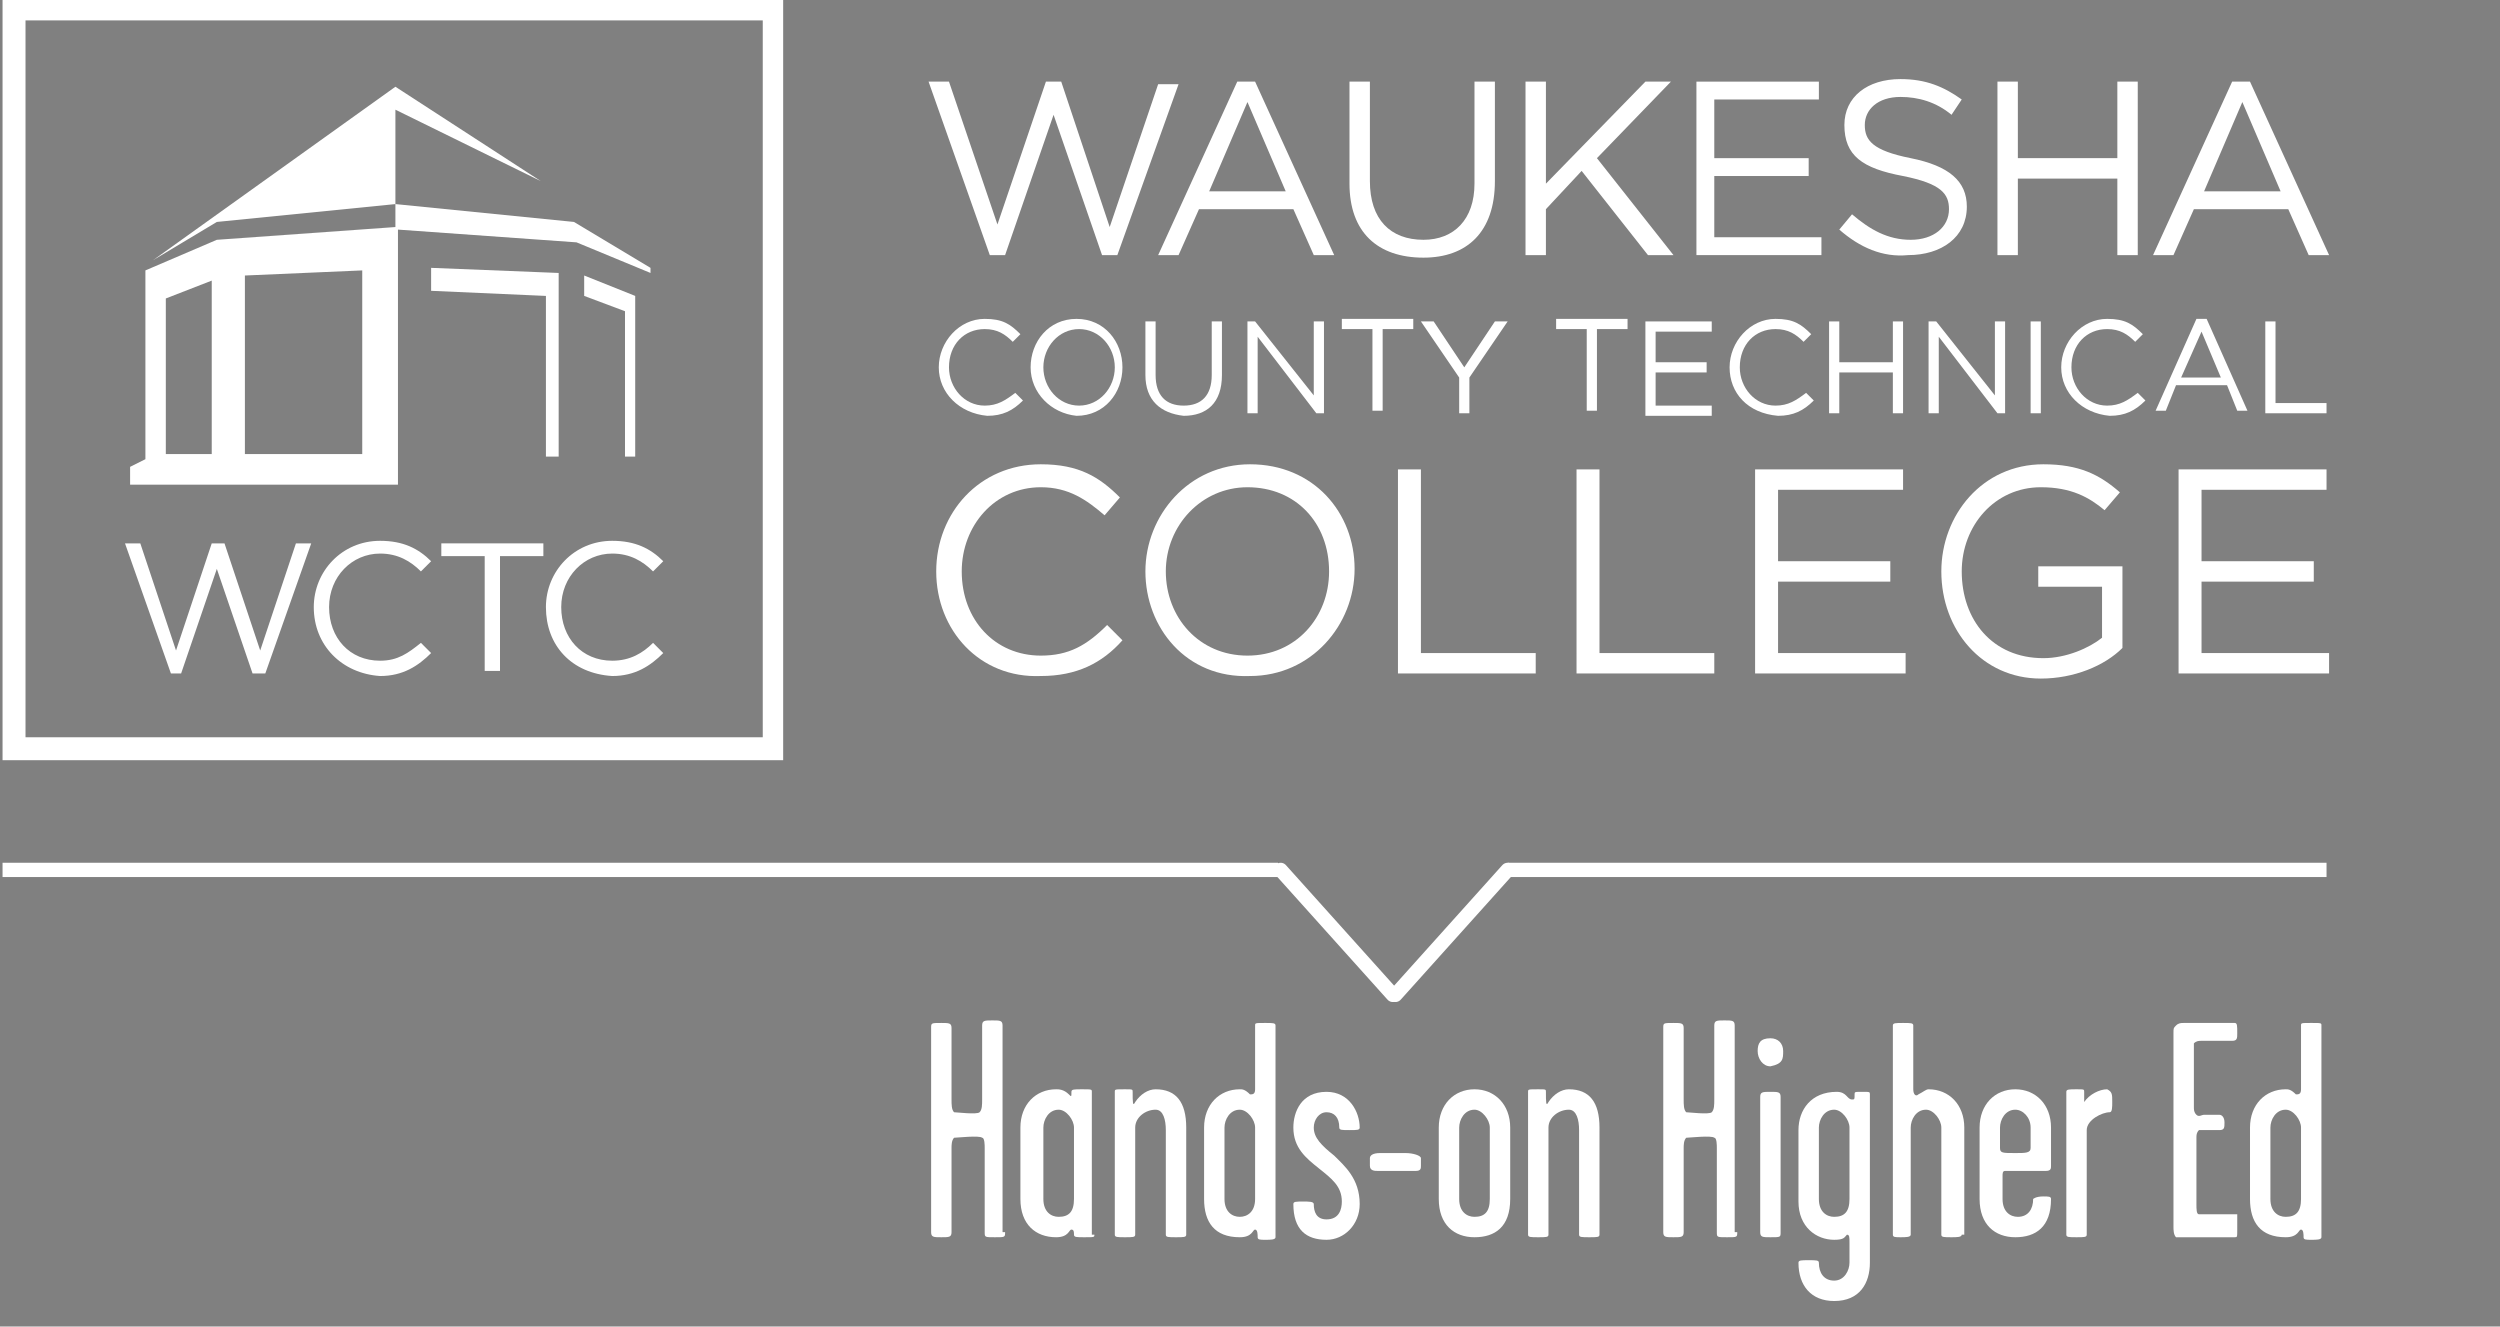 <?xml version="1.0" encoding="UTF-8"?>
<!-- Generator: Adobe Illustrator 22.0.1, SVG Export Plug-In . SVG Version: 6.00 Build 0)  -->
<svg version="1.1" id="white_art" xmlns="http://www.w3.org/2000/svg" xmlns:xlink="http://www.w3.org/1999/xlink" x="0px" y="0px" viewBox="0 0 98 52" style="enable-background:new 0 0 98 52;" xml:space="preserve">
<rect x="0" y="0" width="98" height="52" fill="#808080" stroke="none"/>
<style type="text/css">
	.st0{fill:#FFFFFF;}
	.st1{fill:none;stroke:#FFFFFF;stroke-width:0.56;stroke-miterlimit:10;}
	.st2{fill:none;stroke:#FFFFFF;stroke-width:0.56;stroke-linecap:round;stroke-miterlimit:10;}
	.st3{fill:#231F20;}
	.st4{fill:none;}
</style>
<g>
	<g>
		<path class="st0" d="M36.4,3.2h0.8l1.9,5.6L41,3.2h0.6l1.9,5.7l1.9-5.6h0.8L43.8,10h-0.6l-1.9-5.5L39.4,10h-0.6L36.4,3.2z"/>
		<path class="st0" d="M48.5,3.2h0.7l3.1,6.8h-0.8l-0.8-1.8H47L46.2,10h-0.8L48.5,3.2z M50.4,7.5l-1.5-3.5l-1.5,3.5H50.4z"/>
		<path class="st0" d="M52.9,7.2V3.2h0.8v3.9c0,1.5,0.8,2.3,2.1,2.3c1.2,0,2-0.8,2-2.2V3.2h0.8v3.9c0,2-1.1,3-2.8,3    C54,10.1,52.9,9.1,52.9,7.2z"/>
		<path class="st0" d="M59.8,3.2h0.8v4l3.9-4h1l-2.9,3l3,3.8h-1l-2.6-3.3l-1.4,1.5V10h-0.8V3.2z"/>
		<path class="st0" d="M66.4,3.2h4.9v0.7h-4.1v2.3h3.7v0.7h-3.7v2.4h4.2V10h-4.9V3.2z"/>
		<path class="st0" d="M72.1,9l0.5-0.6c0.7,0.6,1.4,1,2.3,1c0.9,0,1.5-0.5,1.5-1.2v0c0-0.6-0.3-1-1.8-1.3c-1.6-0.3-2.3-0.8-2.3-2v0    c0-1.1,0.9-1.8,2.2-1.8c1,0,1.7,0.3,2.4,0.8l-0.4,0.6c-0.6-0.5-1.3-0.7-2-0.7c-0.9,0-1.4,0.5-1.4,1.1v0c0,0.6,0.3,1,1.8,1.3    c1.5,0.3,2.2,0.9,2.2,1.9v0c0,1.2-1,1.9-2.3,1.9C73.8,10.1,72.9,9.7,72.1,9z"/>
		<path class="st0" d="M78.3,3.2h0.8v3H83v-3h0.8V10H83v-3h-3.9v3h-0.8V3.2z"/>
		<path class="st0" d="M87.5,3.2h0.7l3.1,6.8h-0.8l-0.8-1.8H86L85.2,10h-0.8L87.5,3.2z M89.4,7.5l-1.5-3.5l-1.5,3.5H89.4z"/>
		<path class="st0" d="M36.8,14.4L36.8,14.4c0-1,0.8-1.9,1.8-1.9c0.7,0,1,0.2,1.4,0.6l-0.3,0.3c-0.3-0.3-0.6-0.5-1.1-0.5    c-0.8,0-1.4,0.6-1.4,1.5v0c0,0.8,0.6,1.5,1.4,1.5c0.5,0,0.8-0.2,1.2-0.5l0.3,0.3c-0.4,0.4-0.8,0.6-1.4,0.6    C37.6,16.2,36.8,15.4,36.8,14.4z"/>
		<path class="st0" d="M40.4,14.4L40.4,14.4c0-1,0.7-1.9,1.8-1.9c1.1,0,1.8,0.9,1.8,1.9v0c0,1-0.7,1.9-1.8,1.9    C41.2,16.2,40.4,15.4,40.4,14.4z M43.7,14.4L43.7,14.4c0-0.8-0.6-1.5-1.4-1.5c-0.8,0-1.4,0.7-1.4,1.5v0c0,0.8,0.6,1.5,1.4,1.5    C43.1,15.9,43.7,15.2,43.7,14.4z"/>
		<path class="st0" d="M44.9,14.7v-2.1h0.4v2.1c0,0.8,0.4,1.2,1.1,1.2c0.7,0,1.1-0.4,1.1-1.2v-2.1h0.4v2.1c0,1.1-0.6,1.6-1.5,1.6    C45.5,16.2,44.9,15.7,44.9,14.7z"/>
		<path class="st0" d="M48.8,12.6h0.4l2.3,2.9v-2.9h0.4v3.6h-0.3l-2.3-3v3h-0.4V12.6z"/>
		<path class="st0" d="M53.8,12.9h-1.2v-0.4h2.8v0.4h-1.2v3.2h-0.4V12.9z"/>
		<path class="st0" d="M57.2,14.8l-1.5-2.2h0.5l1.2,1.8l1.2-1.8h0.5l-1.5,2.2v1.4h-0.4V14.8z"/>
		<path class="st0" d="M62.2,12.9H61v-0.4h2.8v0.4h-1.2v3.2h-0.4V12.9z"/>
		<path class="st0" d="M64.5,12.6h2.6v0.4h-2.2v1.2h2v0.4h-2v1.3h2.2v0.4h-2.6V12.6z"/>
		<path class="st0" d="M67.8,14.4L67.8,14.4c0-1,0.8-1.9,1.8-1.9c0.7,0,1,0.2,1.4,0.6l-0.3,0.3c-0.3-0.3-0.6-0.5-1.1-0.5    c-0.8,0-1.4,0.6-1.4,1.5v0c0,0.8,0.6,1.5,1.4,1.5c0.5,0,0.8-0.2,1.2-0.5l0.3,0.3c-0.4,0.4-0.8,0.6-1.4,0.6    C68.5,16.2,67.8,15.4,67.8,14.4z"/>
		<path class="st0" d="M71.7,12.6h0.4v1.6h2.1v-1.6h0.4v3.6h-0.4v-1.6h-2.1v1.6h-0.4V12.6z"/>
		<path class="st0" d="M75.5,12.6h0.4l2.3,2.9v-2.9h0.4v3.6h-0.3l-2.3-3v3h-0.4V12.6z"/>
		<path class="st0" d="M79.6,12.6H80v3.6h-0.4V12.6z"/>
		<path class="st0" d="M80.8,14.4L80.8,14.4c0-1,0.8-1.9,1.8-1.9c0.7,0,1,0.2,1.4,0.6l-0.3,0.3c-0.3-0.3-0.6-0.5-1.1-0.5    c-0.8,0-1.4,0.6-1.4,1.5v0c0,0.8,0.6,1.5,1.4,1.5c0.5,0,0.8-0.2,1.2-0.5l0.3,0.3c-0.4,0.4-0.8,0.6-1.4,0.6    C81.6,16.2,80.8,15.4,80.8,14.4z"/>
		<path class="st0" d="M86.1,12.5h0.4l1.6,3.6h-0.4l-0.4-1h-2l-0.4,1h-0.4L86.1,12.5z M87.1,14.9L86.3,13l-0.8,1.8H87.1z"/>
		<path class="st0" d="M88.8,12.6h0.4v3.2h2v0.4h-2.4V12.6z"/>
		<path class="st0" d="M36.7,22.4L36.7,22.4c0-2.3,1.7-4.2,4.1-4.2c1.5,0,2.3,0.5,3.1,1.3l-0.6,0.7c-0.7-0.6-1.4-1.1-2.5-1.1    c-1.8,0-3.1,1.5-3.1,3.3v0c0,1.9,1.3,3.3,3.1,3.3c1.1,0,1.8-0.4,2.6-1.2l0.6,0.6c-0.8,0.9-1.8,1.4-3.2,1.4    C38.4,26.6,36.7,24.7,36.7,22.4z"/>
		<path class="st0" d="M44.9,22.4L44.9,22.4c0-2.2,1.7-4.2,4.1-4.2c2.5,0,4.1,1.9,4.1,4.1v0c0,2.2-1.7,4.2-4.1,4.2    C46.5,26.6,44.9,24.6,44.9,22.4z M52.1,22.4L52.1,22.4c0-1.9-1.3-3.3-3.2-3.3c-1.8,0-3.2,1.5-3.2,3.3v0c0,1.8,1.3,3.3,3.2,3.3    C50.8,25.7,52.1,24.2,52.1,22.4z"/>
		<path class="st0" d="M54.8,18.4h0.9v7.2h4.5v0.8h-5.4V18.4z"/>
		<path class="st0" d="M61.8,18.4h0.9v7.2h4.5v0.8h-5.4V18.4z"/>
		<path class="st0" d="M68.8,18.4h5.8v0.8h-4.9v2.8h4.4v0.8h-4.4v2.8h5v0.8h-5.9V18.4z"/>
		<path class="st0" d="M76.1,22.4L76.1,22.4c0-2.2,1.6-4.2,4-4.2c1.4,0,2.2,0.4,3,1.1L82.5,20c-0.6-0.5-1.3-0.9-2.5-0.9    c-1.8,0-3.1,1.5-3.1,3.3v0c0,1.9,1.2,3.4,3.2,3.4c0.9,0,1.8-0.4,2.3-0.8v-2h-2.5v-0.8h3.3v3.2c-0.7,0.7-1.9,1.2-3.2,1.2    C77.7,26.6,76.1,24.7,76.1,22.4z"/>
		<path class="st0" d="M85.4,18.4h5.8v0.8h-4.9v2.8h4.4v0.8h-4.4v2.8h5v0.8h-5.9V18.4z"/>
	</g>
	<g>
		<line class="st1" x1="59.1" y1="34.1" x2="91.2" y2="34.1"/>
		<line class="st1" x1="0.1" y1="34.1" x2="50.1" y2="34.1"/>
		<line class="st2" x1="54.7" y1="39" x2="59.1" y2="34.1"/>
		<line class="st2" x1="54.6" y1="39" x2="50.2" y2="34.1"/>
	</g>
	<g>
		<path class="st0" d="M39.4,48.3c0,0.2,0,0.2-0.4,0.2c-0.4,0-0.4,0-0.4-0.2V45c0-0.1,0-0.4-0.1-0.4c-0.1-0.1-1,0-1.1,0    c-0.1,0.1-0.1,0.3-0.1,0.4v3.3c0,0.2-0.1,0.2-0.4,0.2c-0.3,0-0.4,0-0.4-0.2v-8c0-0.2,0-0.2,0.4-0.2c0.3,0,0.4,0,0.4,0.2v2.8    c0,0.2,0,0.4,0.1,0.5c0.1,0,0.9,0.1,1,0c0.1-0.1,0.1-0.3,0.1-0.5v-2.9c0-0.2,0.1-0.2,0.4-0.2c0.3,0,0.4,0,0.4,0.2V48.3z"/>
		<path class="st0" d="M42.9,48.4c0,0.1,0,0.1-0.4,0.1c-0.3,0-0.4,0-0.4-0.1c0-0.1,0-0.2-0.1-0.2c-0.1,0-0.1,0.3-0.6,0.3    c-0.8,0-1.4-0.5-1.4-1.5v-2.8c0-0.9,0.6-1.5,1.4-1.5c0.1,0,0.3,0,0.5,0.2c0.1,0.1,0.1,0.1,0.1-0.1c0-0.1,0.1-0.1,0.4-0.1    c0.4,0,0.4,0,0.4,0.1V48.4z M42.1,47v-2.8c0-0.3-0.3-0.7-0.6-0.7c-0.4,0-0.6,0.4-0.6,0.7V47c0,0.5,0.3,0.7,0.6,0.7    C41.9,47.7,42.1,47.5,42.1,47z"/>
		<path class="st0" d="M46.5,48.4c0,0.1-0.1,0.1-0.4,0.1c-0.3,0-0.4,0-0.4-0.1v-4.1c0-0.4-0.1-0.8-0.4-0.8c-0.4,0-0.8,0.3-0.8,0.7    v4.2c0,0.1-0.1,0.1-0.4,0.1c-0.3,0-0.4,0-0.4-0.1v-5.6c0-0.1,0-0.1,0.4-0.1c0.3,0,0.3,0,0.3,0.1c0,0.4,0,0.6,0.1,0.4    c0.2-0.3,0.5-0.5,0.8-0.5c0.8,0,1.2,0.5,1.2,1.5V48.4z"/>
		<path class="st0" d="M50,48.5c0,0.1-0.2,0.1-0.4,0.1c-0.2,0-0.3,0-0.3-0.1c0-0.1,0-0.3-0.1-0.3c-0.1,0-0.1,0.3-0.6,0.3    c-1,0-1.4-0.6-1.4-1.5v-2.8c0-0.9,0.6-1.5,1.4-1.5c0.1,0,0.2,0,0.4,0.2c0.1,0,0.2,0,0.2-0.2v-2.5c0-0.1,0-0.1,0.4-0.1    c0.3,0,0.4,0,0.4,0.1V48.5z M49.2,47v-2.8c0-0.3-0.3-0.7-0.6-0.7c-0.4,0-0.6,0.4-0.6,0.7V47c0,0.5,0.3,0.7,0.6,0.7    C48.9,47.7,49.2,47.5,49.2,47z"/>
		<path class="st0" d="M53.3,47.2c0,0.8-0.6,1.4-1.3,1.4c-0.8,0-1.3-0.4-1.3-1.4c0-0.1,0.1-0.1,0.4-0.1c0.2,0,0.4,0,0.4,0.1    c0,0.3,0.1,0.6,0.5,0.6c0.5,0,0.6-0.4,0.6-0.7c0-0.6-0.4-0.9-0.9-1.3c-0.5-0.4-1-0.8-1-1.6c0-0.6,0.3-1.4,1.3-1.4    c0.9,0,1.3,0.8,1.3,1.4c0,0.1-0.1,0.1-0.4,0.1c-0.3,0-0.4,0-0.4-0.1c0-0.4-0.2-0.6-0.5-0.6c-0.3,0-0.5,0.3-0.5,0.6    c0,0.4,0.3,0.7,0.8,1.1C52.7,45.7,53.3,46.2,53.3,47.2z"/>
		<path class="st0" d="M55.7,45.7c0,0.1,0,0.2-0.2,0.2c-0.8,0-0.8,0-1.5,0c-0.1,0-0.3,0-0.3-0.2c0-0.1,0-0.2,0-0.3    c0-0.1,0.1-0.2,0.4-0.2c0.4,0,0.6,0,1,0c0.3,0,0.6,0.1,0.6,0.2C55.7,45.5,55.7,45.6,55.7,45.7z"/>
		<path class="st0" d="M59.2,47c0,1.1-0.6,1.5-1.4,1.5c-0.8,0-1.4-0.5-1.4-1.5v-2.8c0-0.9,0.6-1.5,1.4-1.5c0.8,0,1.4,0.6,1.4,1.5V47    z M58.4,47v-2.8c0-0.3-0.3-0.7-0.6-0.7c-0.4,0-0.6,0.4-0.6,0.7V47c0,0.5,0.3,0.7,0.6,0.7C58.2,47.7,58.4,47.5,58.4,47z"/>
		<path class="st0" d="M62.7,48.4c0,0.1-0.1,0.1-0.4,0.1c-0.3,0-0.4,0-0.4-0.1v-4.1c0-0.4-0.1-0.8-0.4-0.8c-0.4,0-0.8,0.3-0.8,0.7    v4.2c0,0.1-0.1,0.1-0.4,0.1c-0.3,0-0.4,0-0.4-0.1v-5.6c0-0.1,0-0.1,0.4-0.1c0.3,0,0.3,0,0.3,0.1c0,0.4,0,0.6,0.1,0.4    c0.2-0.3,0.5-0.5,0.8-0.5c0.8,0,1.2,0.5,1.2,1.5V48.4z"/>
		<path class="st0" d="M68.1,48.3c0,0.2,0,0.2-0.4,0.2c-0.4,0-0.4,0-0.4-0.2V45c0-0.1,0-0.4-0.1-0.4c-0.1-0.1-1,0-1.1,0    c-0.1,0.1-0.1,0.3-0.1,0.4v3.3c0,0.2-0.1,0.2-0.4,0.2c-0.3,0-0.4,0-0.4-0.2v-8c0-0.2,0-0.2,0.4-0.2c0.3,0,0.4,0,0.4,0.2v2.8    c0,0.2,0,0.4,0.1,0.5c0.1,0,0.9,0.1,1,0c0.1-0.1,0.1-0.3,0.1-0.5v-2.9c0-0.2,0.1-0.2,0.4-0.2c0.3,0,0.4,0,0.4,0.2V48.3z"/>
		<path class="st0" d="M69.9,41.2c0,0.3,0,0.5-0.5,0.6c-0.3,0-0.5-0.3-0.5-0.6c0-0.3,0.1-0.5,0.5-0.5C69.7,40.7,69.9,40.9,69.9,41.2    z M69.8,48.3c0,0.2,0,0.2-0.4,0.2c-0.3,0-0.4,0-0.4-0.2V43c0-0.2,0.1-0.2,0.4-0.2c0.3,0,0.4,0,0.4,0.2V48.3z"/>
		<path class="st0" d="M71.9,51c-0.9,0-1.4-0.6-1.4-1.5c0-0.1,0.1-0.1,0.4-0.1c0.3,0,0.4,0,0.4,0.1c0,0.4,0.2,0.7,0.6,0.7    c0.4,0,0.6-0.4,0.6-0.7v-0.8c0-0.2,0-0.3-0.1-0.3c-0.1,0.1-0.1,0.2-0.5,0.2c-0.7,0-1.4-0.5-1.4-1.5v-2.8c0-0.8,0.5-1.5,1.5-1.5    c0.4,0,0.4,0.3,0.6,0.3c0.1,0,0.1,0,0.1-0.2c0-0.1,0-0.1,0.3-0.1c0.3,0,0.3,0,0.3,0.1v6.6C73.3,50.3,72.9,51,71.9,51z M72.5,47    v-2.8c0-0.3-0.3-0.7-0.6-0.7c-0.4,0-0.6,0.4-0.6,0.7V47c0,0.5,0.3,0.7,0.6,0.7C72.3,47.7,72.5,47.5,72.5,47z"/>
		<path class="st0" d="M76.9,48.4c0,0.1-0.2,0.1-0.4,0.1c-0.3,0-0.4,0-0.4-0.1v-4.2c0-0.3-0.3-0.7-0.6-0.7c-0.4,0-0.6,0.4-0.6,0.7    v4.2c0,0.1-0.2,0.1-0.4,0.1c-0.2,0-0.3,0-0.3-0.1v-8.2c0-0.1,0.1-0.1,0.4-0.1c0.3,0,0.4,0,0.4,0.1v2.5c0,0.2,0.1,0.3,0.2,0.2    c0.2-0.1,0.3-0.2,0.4-0.2c0.8,0,1.4,0.6,1.4,1.5V48.4z"/>
		<path class="st0" d="M80.4,47c0,1.1-0.6,1.5-1.4,1.5c-0.8,0-1.4-0.5-1.4-1.5v-2.8c0-0.9,0.6-1.5,1.4-1.5c0.8,0,1.4,0.6,1.4,1.5    v1.5c0,0.1,0,0.2-0.2,0.2h-1.6c-0.1,0-0.1,0.1-0.1,0.2V47c0,0.5,0.3,0.7,0.6,0.7c0.4,0,0.6-0.3,0.6-0.7c0,0,0.1-0.1,0.4-0.1    C80.3,46.9,80.4,46.9,80.4,47z M79.6,45v-0.8c0-0.4-0.3-0.7-0.6-0.7c-0.4,0-0.6,0.4-0.6,0.7V45c0,0.2,0.1,0.2,0.6,0.2    C79.4,45.2,79.6,45.2,79.6,45z"/>
		<path class="st0" d="M82.8,43.2c0,0.2,0,0.4-0.1,0.4c-0.3,0-0.9,0.3-0.9,0.7v4.1c0,0.1-0.1,0.1-0.4,0.1c-0.3,0-0.4,0-0.4-0.1v-5.6    c0-0.1,0.1-0.1,0.4-0.1c0.3,0,0.3,0,0.3,0.1c0,0.1,0,0.2,0,0.3c0,0.2,0,0.2,0,0.1c0.2-0.3,0.6-0.5,0.9-0.5    C82.8,42.8,82.8,42.9,82.8,43.2z"/>
		<path class="st0" d="M87.7,48.2c0,0.3,0,0.3-0.1,0.3h-1.8c-0.2,0-0.4,0-0.5,0c-0.1-0.1-0.1-0.3-0.1-0.4v-7.6c0-0.2,0-0.2,0.1-0.3    c0.1-0.1,0.2-0.1,0.3-0.1h2c0.1,0,0.1,0.1,0.1,0.4c0,0.2,0,0.3-0.2,0.3h-1.2c-0.1,0-0.2,0-0.3,0.1C86,41,86,41,86,41.1v2.3    c0,0.1,0,0.2,0.1,0.3c0.1,0.1,0.2,0,0.3,0h0.6c0.1,0,0.2,0.1,0.2,0.3c0,0.2,0,0.3-0.2,0.3h-0.5c-0.1,0-0.3,0-0.3,0    c-0.1,0.1-0.1,0.2-0.1,0.3v2.6c0,0.2,0,0.4,0.1,0.4c0.1,0,0.2,0,0.4,0h1.1C87.7,47.9,87.7,47.9,87.7,48.2z"/>
		<path class="st0" d="M91,48.5c0,0.1-0.2,0.1-0.4,0.1c-0.2,0-0.3,0-0.3-0.1c0-0.1,0-0.3-0.1-0.3c-0.1,0-0.1,0.3-0.6,0.3    c-1,0-1.4-0.6-1.4-1.5v-2.8c0-0.9,0.6-1.5,1.4-1.5c0.1,0,0.2,0,0.4,0.2c0.1,0,0.2,0,0.2-0.2v-2.5c0-0.1,0-0.1,0.4-0.1    s0.4,0,0.4,0.1V48.5z M90.2,47v-2.8c0-0.3-0.3-0.7-0.6-0.7c-0.4,0-0.6,0.4-0.6,0.7V47c0,0.5,0.3,0.7,0.6,0.7    C90,47.7,90.2,47.5,90.2,47z"/>
	</g>
	<g>
		<path class="st0" d="M29.9,0.8v28.1H1V0.8H29.9 M30.8,0H0.1v29.8h30.6V0L30.8,0z"/>
	</g>
	<path class="st3" d="M22.6,18.3"/>
	<g>
		<path class="st0" d="M4.9,21.3h0.6l1.4,4.2l1.4-4.2h0.5l1.4,4.2l1.4-4.2h0.6l-1.8,5.1H9.9l-1.4-4.1l-1.4,4.1H6.7L4.9,21.3z"/>
		<path class="st0" d="M12.3,23.8L12.3,23.8c0-1.4,1.1-2.6,2.6-2.6c0.9,0,1.5,0.3,2,0.8l-0.4,0.4c-0.4-0.4-0.9-0.7-1.6-0.7    c-1.1,0-2,0.9-2,2.1v0c0,1.2,0.8,2.1,2,2.1c0.7,0,1.1-0.3,1.6-0.7l0.4,0.4c-0.5,0.5-1.1,0.9-2,0.9C13.4,26.4,12.3,25.3,12.3,23.8z    "/>
		<path class="st0" d="M19,21.8h-1.7v-0.5h4v0.5h-1.7v4.5H19V21.8z"/>
		<path class="st0" d="M21.4,23.8L21.4,23.8c0-1.4,1.1-2.6,2.6-2.6c0.9,0,1.5,0.3,2,0.8l-0.4,0.4c-0.4-0.4-0.9-0.7-1.6-0.7    c-1.1,0-2,0.9-2,2.1v0c0,1.2,0.8,2.1,2,2.1c0.7,0,1.2-0.3,1.6-0.7l0.4,0.4c-0.5,0.5-1.1,0.9-2,0.9C22.4,26.4,21.4,25.3,21.4,23.8z    "/>
	</g>
	<polygon class="st4" points="6.5,17.8 8.3,17.8 8.3,11 6.5,11.7  "/>
	<polygon class="st4" points="14.2,10.5 9.6,10.7 9.6,17.8 14.2,17.8  "/>
	<polygon class="st4" points="6.5,17.8 8.3,17.8 8.3,11 6.5,11.7  "/>
	<polygon class="st4" points="9.6,17.8 14.2,17.8 14.2,10.5 9.6,10.7  "/>
	<path class="st0" d="M22.5,8.7l-7-0.7l0,0V4.3l5.7,2.8l-5.7-3.7v0l-9.5,6.8l2.5-1.5l7-0.7v0.9h0l-7,0.5l-2.8,1.2v7.4l-0.6,0.3v0.7   h3.7h6.8v-10l7,0.5l2.9,1.2v-0.2L22.5,8.7z M8.3,17.8H6.5v-6.1L8.3,11V17.8z M14.2,17.8H9.6v-7l4.6-0.2V17.8z"/>
	<polygon class="st0" points="16.9,11.4 21.4,11.6 21.4,17.9 21.9,17.9 21.9,10.7 16.9,10.5  "/>
	<polygon class="st0" points="22.9,11.6 24.5,12.2 24.5,17.9 24.9,17.9 24.9,11.6 22.9,10.8  "/>
</g>
</svg>